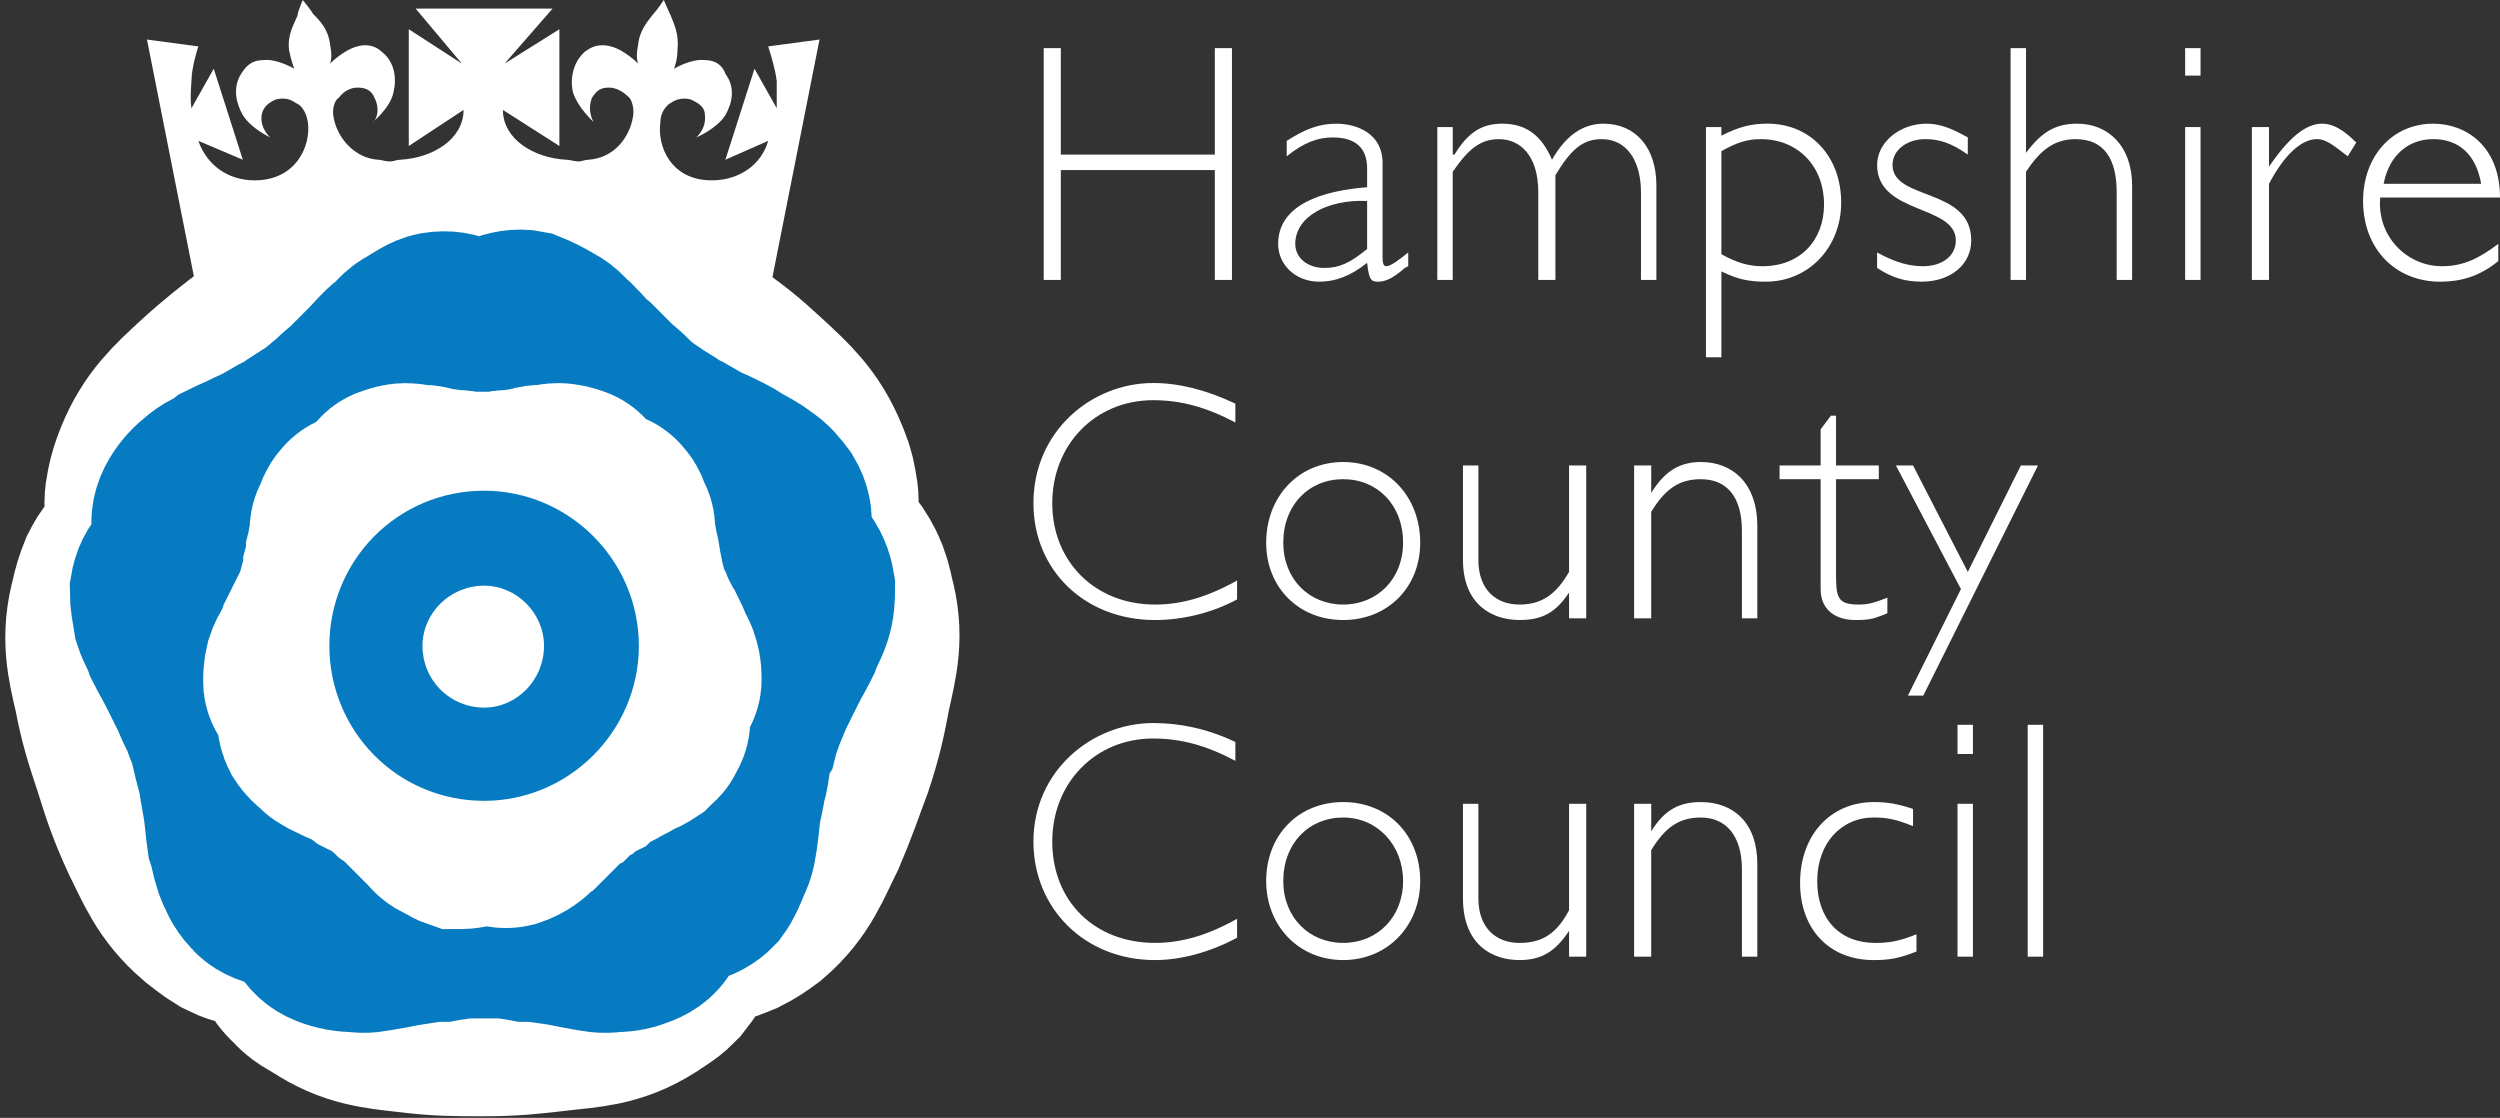 <svg width="123" height="55" viewBox="0 0 123 55" fill="none" xmlns="http://www.w3.org/2000/svg">
<rect x="0" y="0" width="123" height="55" fill="#333333" stroke="none"/>
<path fill-rule="evenodd" clip-rule="evenodd" d="M60.78 36.504C59.349 35.828 58.002 35.574 56.739 35.574C53.708 35.574 50.845 37.94 50.845 41.405C50.845 44.699 53.371 47.235 56.823 47.235C58.17 47.235 59.602 46.813 60.864 46.137V45.206C59.349 46.052 58.086 46.39 56.823 46.39C53.876 46.39 51.771 44.362 51.771 41.404C51.771 38.531 53.876 36.334 56.739 36.334C58.086 36.334 59.349 36.672 60.78 37.433V36.504ZM69.874 43.349C69.874 41.067 68.273 39.461 66.085 39.461C63.896 39.461 62.296 41.067 62.296 43.349C62.296 45.546 63.895 47.235 66.085 47.235C68.273 47.235 69.874 45.546 69.874 43.349ZM69.031 43.349C69.031 45.123 67.769 46.391 66.084 46.391C64.4 46.391 63.137 45.123 63.137 43.349C63.137 41.489 64.4 40.222 66.084 40.222C67.769 40.222 69.031 41.574 69.031 43.349ZM77.198 47.067H78.041V39.546H77.198V44.785C76.609 45.884 75.936 46.391 74.757 46.391C73.662 46.391 72.736 45.714 72.736 44.193V39.546H71.978V44.193C71.978 46.474 73.41 47.235 74.757 47.235C75.85 47.235 76.525 46.813 77.198 45.798V47.067H77.198ZM81.239 39.547H80.398V47.068H81.239V41.828C81.914 40.729 82.586 40.222 83.681 40.222C84.945 40.222 85.702 41.153 85.702 42.758V47.068H86.46V42.504C86.46 40.476 85.281 39.462 83.682 39.462C82.672 39.462 81.914 39.801 81.24 40.9V39.547H81.239ZM94.122 39.8C93.364 39.547 92.858 39.462 92.185 39.462C90.08 39.462 88.564 41.068 88.564 43.433C88.564 45.715 89.996 47.236 92.185 47.236C92.943 47.236 93.447 47.152 94.29 46.814V45.968C93.447 46.307 92.943 46.392 92.268 46.392C90.5 46.392 89.407 45.207 89.407 43.349C89.407 41.49 90.585 40.222 92.184 40.222C92.857 40.222 93.278 40.307 94.121 40.646V39.8H94.122ZM96.31 47.067H97.068V39.546H96.31V47.067ZM96.31 37.096H97.068V35.66H96.31V37.096ZM99.763 47.067H100.521V35.66H99.763V47.067ZM60.78 19.858C59.349 19.183 58.002 18.844 56.739 18.844C53.708 18.844 50.845 21.21 50.845 24.759C50.845 28.054 53.371 30.505 56.823 30.505C58.17 30.505 59.602 30.168 60.864 29.492V28.561C59.349 29.407 58.086 29.744 56.823 29.744C53.876 29.744 51.771 27.631 51.771 24.759C51.771 21.886 53.876 19.689 56.739 19.689C58.086 19.689 59.349 20.027 60.78 20.787V19.858ZM69.874 26.703C69.874 24.421 68.273 22.731 66.085 22.731C63.896 22.731 62.296 24.421 62.296 26.703C62.296 28.9 63.895 30.505 66.085 30.505C68.273 30.505 69.874 28.9 69.874 26.703ZM69.031 26.703C69.031 28.477 67.769 29.744 66.084 29.744C64.4 29.744 63.137 28.477 63.137 26.703C63.137 24.843 64.4 23.576 66.084 23.576C67.769 23.576 69.031 24.843 69.031 26.703ZM77.198 30.421H78.041V22.901H77.198V28.139C76.609 29.153 75.936 29.744 74.757 29.744C73.662 29.744 72.736 29.068 72.736 27.547V22.9H71.978V27.547C71.978 29.744 73.41 30.504 74.757 30.504C75.85 30.504 76.525 30.167 77.198 29.153V30.421H77.198ZM81.239 22.901H80.398V30.421H81.239V25.182C81.914 24.083 82.586 23.577 83.681 23.577C84.945 23.577 85.702 24.422 85.702 26.111V30.421H86.46V25.858C86.46 23.829 85.281 22.731 83.682 22.731C82.672 22.731 81.914 23.153 81.24 24.252V22.901H81.239ZM90.332 20.45H90.08L89.575 21.125V22.901H87.555V23.577H89.575V28.984C89.575 30.083 90.418 30.505 91.259 30.505C91.511 30.505 91.849 30.505 92.186 30.422C92.438 30.337 92.691 30.253 92.859 30.168V29.407C92.186 29.661 91.934 29.744 91.428 29.744C90.333 29.744 90.333 29.322 90.333 28.055V23.577H92.438V22.901H90.333V20.45H90.332ZM100.269 22.901H99.426L96.816 28.139L94.122 22.901H93.279L96.479 28.983L93.87 34.222H94.626L100.269 22.901ZM60.612 2.367H59.77V7.606H52.192V2.367H51.351V13.774H52.192V8.366H59.77V13.774H60.612V2.367ZM69.285 12.422C68.863 12.76 68.442 13.098 68.19 13.098C68.105 13.098 68.022 13.014 68.022 12.676V8.028C68.022 6.507 66.674 6.086 65.748 6.086C64.906 6.086 64.232 6.339 63.306 6.931V7.691C64.148 7.015 64.822 6.762 65.579 6.762C66.674 6.762 67.263 7.268 67.263 8.283V9.212C65.075 9.381 62.885 10.057 62.885 12.001C62.885 13.015 63.727 13.859 64.906 13.859C65.664 13.859 66.422 13.606 67.263 12.93C67.347 13.691 67.432 13.859 67.769 13.859C68.104 13.859 68.442 13.775 69.116 13.183L69.285 13.098V12.422ZM67.263 12.253C66.422 12.929 65.916 13.183 65.158 13.183C64.317 13.183 63.727 12.676 63.727 12C63.727 10.648 65.327 9.803 67.263 9.887V12.253ZM71.474 6.253H70.716V13.774H71.474V8.451C72.232 7.353 72.821 6.846 73.747 6.846C74.757 6.846 75.684 7.606 75.684 9.465V13.774H76.526V8.62C77.284 7.353 77.873 6.846 78.799 6.846C80.061 6.846 80.736 7.944 80.736 9.465V13.774H81.494V9.127C81.494 7.268 80.483 6.085 78.883 6.085C77.873 6.085 77.032 6.676 76.358 7.859C75.853 6.677 75.096 6.085 73.916 6.085C72.906 6.085 72.233 6.507 71.559 7.606H71.475V6.253H71.474ZM84.692 6.253H83.933V17.577H84.692V13.351C85.535 13.774 86.124 13.858 86.88 13.858C88.985 13.858 90.586 12.168 90.586 9.971C90.586 7.689 89.07 6.084 86.965 6.084C86.124 6.084 85.535 6.253 84.692 6.675V6.253ZM84.692 7.437C85.45 7.014 85.955 6.846 86.628 6.846C88.481 6.846 89.743 8.198 89.743 10.056C89.743 11.831 88.565 13.098 86.713 13.098C86.039 13.098 85.45 12.929 84.692 12.507V7.437ZM96.816 6.761C96.058 6.338 95.469 6.085 94.795 6.085C93.448 6.085 92.354 7.014 92.354 8.113C92.354 10.564 96.227 10.056 96.227 11.831C96.227 12.592 95.552 13.098 94.626 13.098C93.953 13.098 93.279 12.929 92.354 12.422V13.182C93.112 13.689 93.785 13.858 94.543 13.858C95.975 13.858 96.985 13.013 96.985 11.83C96.985 9.211 93.112 9.886 93.112 8.112C93.112 7.351 93.87 6.845 94.711 6.845C95.386 6.845 95.975 7.014 96.816 7.605V6.761ZM99.679 2.367H98.921V13.774H99.679V8.451C100.352 7.437 101.026 6.846 102.12 6.846C103.552 6.846 104.141 7.859 104.141 9.465V13.774H104.899V9.127C104.899 7.183 103.721 6.085 102.205 6.085C101.11 6.085 100.437 6.507 99.68 7.522V2.367H99.679ZM107.509 13.774H108.267V6.253H107.509V13.774ZM107.509 3.719H108.267V2.367H107.509V3.719ZM115.929 7.014C115.254 6.338 114.75 6.085 114.245 6.085C113.403 6.085 112.561 6.846 111.635 8.197V6.253H110.792V13.774H111.635V9.042C112.393 7.605 113.234 6.845 113.993 6.845C114.413 6.845 114.751 7.098 115.508 7.689L115.929 7.014ZM123 9.718C123 7.183 121.317 6.085 119.716 6.085C117.696 6.085 116.264 7.69 116.264 9.887C116.264 12.253 117.865 13.859 120.053 13.859C121.063 13.859 121.99 13.605 122.916 12.845V12C121.906 12.76 121.148 13.098 120.137 13.098C118.453 13.098 116.938 11.662 117.106 9.719H123V9.718ZM117.276 9.042C117.528 7.69 118.454 6.845 119.716 6.845C120.98 6.845 121.821 7.605 122.073 9.042H117.276Z" fill="white"/>
<path fill-rule="evenodd" clip-rule="evenodd" d="M9.674 27.294C9.252 27.21 9.169 27.041 8.831 26.787C8.579 26.534 8.411 26.45 8.242 26.111C8.073 25.858 8.073 25.604 7.99 25.266C7.905 24.843 7.905 24.674 7.99 24.252C8.074 23.829 8.158 23.576 8.326 23.153C8.915 21.716 9.673 21.041 10.767 20.027C11.778 19.098 12.45 18.59 13.546 17.746C14.64 16.985 15.314 16.563 16.492 15.887C17.756 15.126 18.598 14.535 20.197 14.45C20.618 14.45 20.871 14.365 21.292 14.45C21.713 14.535 21.965 14.619 22.302 14.789C22.639 14.958 22.807 15.042 22.976 15.295C23.228 15.549 23.312 15.718 23.397 16.056C23.565 16.395 23.649 16.648 23.649 17.07C23.649 16.648 23.734 16.395 23.902 15.972C24.071 15.719 24.071 15.55 24.323 15.296C24.576 15.043 24.744 14.873 25.081 14.789C25.375 14.64 25.686 14.526 26.007 14.451C26.396 14.366 26.798 14.366 27.186 14.451C28.701 14.536 29.543 15.127 30.891 15.803C32.069 16.479 32.743 16.901 33.838 17.747C35.016 18.507 35.606 19.013 36.616 19.943C37.71 20.958 38.468 21.634 39.058 23.07C39.227 23.492 39.31 23.661 39.394 24.168C39.478 24.591 39.478 24.76 39.394 25.183C39.31 25.521 39.31 25.689 39.142 26.028C38.99 26.265 38.789 26.467 38.552 26.619C38.215 26.958 38.047 27.041 37.626 27.211C38.047 27.041 38.3 27.041 38.72 27.126C39.057 27.126 39.31 27.126 39.563 27.295C39.9 27.38 40.068 27.548 40.321 27.801C40.574 28.055 40.741 28.308 40.91 28.647C41.079 28.984 41.163 29.323 41.248 29.745C41.669 31.266 41.416 32.197 41.079 33.718C40.826 35.069 40.658 35.83 40.237 37.097C39.732 38.45 39.479 39.211 38.974 40.393C38.3 41.744 37.964 42.758 36.785 43.773C36.448 44.026 36.196 44.194 35.859 44.364C35.438 44.533 35.269 44.618 34.848 44.701C34.512 44.786 34.344 44.786 34.007 44.701C33.67 44.701 33.501 44.533 33.164 44.364C32.828 44.194 32.66 44.026 32.407 43.688C32.66 44.025 32.743 44.279 32.828 44.701C32.912 45.04 32.996 45.208 32.912 45.547C32.912 45.885 32.828 46.054 32.659 46.393C32.491 46.73 32.322 46.9 32.069 47.237C31.733 47.576 31.48 47.659 31.143 47.913C29.797 48.759 28.786 48.759 27.355 48.928C25.924 49.097 25.166 49.181 23.734 49.181C22.387 49.181 21.629 49.181 20.282 49.013C18.767 48.844 17.756 48.759 16.493 47.913C16.073 47.66 15.82 47.576 15.567 47.237C15.23 46.984 15.146 46.73 14.977 46.393C14.809 46.055 14.641 45.886 14.641 45.547C14.641 45.208 14.641 45.04 14.725 44.701C14.809 44.364 14.809 44.111 15.146 43.772C14.893 44.194 14.641 44.279 14.304 44.449C14.052 44.617 13.883 44.786 13.546 44.87C13.209 44.87 13.041 44.87 12.704 44.786C12.283 44.786 12.031 44.701 11.694 44.532C11.273 44.279 11.104 44.11 10.767 43.856C9.589 42.842 9.252 41.913 8.578 40.561C7.989 39.293 7.736 38.532 7.315 37.181C6.894 35.913 6.642 35.153 6.389 33.801C6.052 32.364 5.799 31.35 6.221 29.829C6.305 29.407 6.389 29.153 6.558 28.731C6.726 28.393 6.894 28.225 7.147 27.886C7.4 27.717 7.568 27.547 7.905 27.379C8.157 27.21 8.41 27.21 8.747 27.21C9.084 27.21 9.337 27.125 9.674 27.294Z" fill="white" stroke="white" stroke-width="11.478" stroke-miterlimit="2.613"/>
<path fill-rule="evenodd" clip-rule="evenodd" d="M23.819 10.901C28.87 10.901 33.585 12.592 37.542 15.971L40.32 1.945L37.795 2.283C37.795 2.283 38.131 3.297 38.215 3.973V5.325L37.121 3.381L35.689 7.859L37.795 6.93C37.458 8.113 36.363 8.873 35.016 8.873C32.995 8.873 32.322 7.183 32.491 6C32.491 5.492 32.827 5.155 32.995 5.07C33.139 4.965 33.305 4.895 33.481 4.866C33.656 4.837 33.836 4.849 34.006 4.901C34.342 5.07 34.68 5.239 34.68 5.662C34.764 6.338 34.259 6.76 34.259 6.76C34.259 6.76 35.269 6.338 35.69 5.662C36.027 5.07 36.195 4.31 35.69 3.634C35.606 3.38 35.353 2.958 34.68 2.958C34.006 2.874 33.164 3.38 33.164 3.38C33.248 3.127 33.332 2.874 33.332 2.451C33.417 1.69 33.164 1.183 32.996 0.761C32.912 0.592 32.659 0 32.659 0C32.659 0 32.322 0.507 32.154 0.676C31.902 1.014 31.48 1.437 31.396 2.197C31.312 2.62 31.312 2.873 31.396 3.126C31.396 3.126 30.722 2.45 30.049 2.281C29.375 2.112 29.038 2.366 28.786 2.535C28.196 3.041 28.028 3.886 28.196 4.563C28.449 5.324 29.206 6 29.206 6C29.206 6 28.869 5.492 29.122 4.817C29.375 4.395 29.627 4.31 29.964 4.31C30.3 4.31 30.637 4.48 30.974 4.817C31.059 4.901 31.227 5.324 31.143 5.747C30.974 6.761 30.217 7.774 28.953 7.859C28.785 7.859 28.617 7.944 28.449 7.944C28.28 7.944 28.028 7.859 27.859 7.859C26.259 7.774 24.744 6.846 24.744 5.409L27.522 7.183V1.438L24.828 3.128L27.185 0.423H20.45L22.723 3.128L20.112 1.438V7.183L22.807 5.409C22.807 6.846 21.292 7.775 19.692 7.859C19.523 7.859 19.355 7.944 19.186 7.944C18.934 7.944 18.765 7.859 18.597 7.859C17.418 7.774 16.576 6.761 16.408 5.747C16.324 5.324 16.492 4.901 16.661 4.817C16.913 4.48 17.25 4.31 17.587 4.31C17.924 4.31 18.261 4.395 18.429 4.817C18.766 5.493 18.429 6 18.345 6C18.345 6 19.187 5.324 19.355 4.563C19.523 3.887 19.439 3.042 18.765 2.535C18.597 2.365 18.176 2.112 17.587 2.281C16.913 2.45 16.24 3.126 16.24 3.126C16.324 2.873 16.324 2.62 16.24 2.197C16.155 1.436 15.734 1.014 15.397 0.676C15.313 0.507 14.893 0 14.893 0C14.893 0 14.64 0.592 14.64 0.761C14.471 1.183 14.135 1.69 14.219 2.451C14.303 2.874 14.387 3.127 14.471 3.38C14.471 3.38 13.63 2.874 12.956 2.958C12.282 2.958 12.03 3.38 11.862 3.634C11.44 4.31 11.609 5.07 11.946 5.662C12.367 6.338 13.293 6.76 13.293 6.76C13.293 6.76 12.788 6.338 12.872 5.662C12.957 5.239 13.209 5.07 13.546 4.901C13.883 4.817 14.22 4.817 14.556 5.07C14.809 5.155 15.062 5.492 15.146 6C15.315 7.183 14.556 8.873 12.536 8.873C11.189 8.873 10.178 8.112 9.758 6.93L11.947 7.859L10.516 3.381L9.421 5.325C9.421 5.325 9.337 4.986 9.421 3.973C9.421 3.297 9.758 2.283 9.758 2.283L7.231 1.945L10.01 15.971C14.052 12.592 18.767 10.901 23.819 10.901Z" fill="white"/>
<path fill-rule="evenodd" clip-rule="evenodd" d="M32.49 43.856C32.659 44.193 32.575 45.124 32.406 45.377C32.238 45.799 31.902 46.053 31.48 46.222C31.059 46.392 30.722 46.475 30.218 46.475C29.628 46.56 29.375 46.475 28.871 46.392C28.365 46.307 28.029 46.222 27.523 46.138C26.85 46.053 26.513 45.968 25.924 45.968C25.503 45.885 25.334 45.885 24.914 45.8H22.725C22.388 45.885 22.135 45.885 21.715 45.968C21.125 45.968 20.789 46.053 20.199 46.138C19.61 46.222 19.357 46.307 18.768 46.392C18.263 46.475 18.01 46.56 17.505 46.475C17.044 46.481 16.586 46.395 16.158 46.222C15.737 46.053 15.484 45.8 15.232 45.377C15.064 45.124 14.979 44.193 15.232 43.856H15.064C14.811 44.193 13.969 44.363 13.633 44.278C13.211 44.193 12.79 44.025 12.538 43.688C12.201 43.349 12.033 42.927 11.864 42.504C11.696 41.997 11.696 41.743 11.527 41.236C11.443 40.646 11.443 40.392 11.359 39.8C11.275 39.209 11.19 38.87 11.106 38.279C11.022 37.857 10.938 37.603 10.854 37.265C10.769 36.928 10.685 36.504 10.601 36.167C10.432 35.913 10.348 35.49 10.18 35.153C10.011 34.814 9.927 34.646 9.759 34.222L9.085 32.871C8.833 32.364 8.664 32.11 8.411 31.603C8.243 31.096 8.074 30.927 7.906 30.42C7.822 29.913 7.737 29.491 7.737 29.068C7.822 28.561 7.99 28.223 8.327 27.885C8.496 27.631 9.421 27.293 9.758 27.378C9.421 27.21 8.832 26.364 8.832 26.026C8.748 25.604 8.832 25.181 9.085 24.759C9.337 24.337 9.589 24.083 10.01 23.745C10.431 23.407 10.684 23.407 11.105 23.069C11.61 22.816 11.862 22.731 12.368 22.478C12.957 22.225 13.209 22.055 13.799 21.717C14.136 21.548 14.304 21.464 14.641 21.21C14.894 21.041 15.314 20.788 15.567 20.619C15.82 20.45 16.157 20.113 16.409 19.943C16.662 19.69 16.83 19.522 17.167 19.267L18.261 18.169C18.682 17.746 18.851 17.493 19.271 17.155C19.692 16.817 19.777 16.564 20.281 16.31C20.703 16.057 21.04 15.803 21.461 15.719C21.965 15.634 22.387 15.719 22.724 15.888C23.06 15.972 23.649 16.733 23.649 17.155C23.734 16.733 24.323 15.972 24.66 15.803C25.08 15.634 25.501 15.55 25.922 15.634C26.343 15.803 26.68 15.972 27.101 16.225C27.606 16.479 27.691 16.732 28.111 17.07C28.532 17.493 28.701 17.746 29.121 18.084L30.215 19.183C30.552 19.436 30.72 19.605 30.974 19.858C31.226 20.112 31.563 20.365 31.815 20.535C32.068 20.787 32.489 20.956 32.741 21.125C33.078 21.38 33.247 21.464 33.584 21.632C34.173 21.971 34.426 22.14 35.015 22.393C35.52 22.646 35.773 22.731 36.278 23.069C36.699 23.323 36.952 23.407 37.372 23.745C37.793 23.999 38.046 24.337 38.298 24.674C38.551 25.097 38.636 25.519 38.551 25.942C38.551 26.28 38.13 27.04 37.71 27.21C38.13 27.125 38.972 27.463 39.225 27.716C39.478 28.053 39.646 28.392 39.73 28.899C39.73 29.321 39.73 29.744 39.561 30.252C39.393 30.757 39.224 30.928 39.057 31.434C38.804 31.941 38.636 32.195 38.383 32.702L37.71 34.053C37.541 34.475 37.457 34.645 37.288 35.068C37.204 35.321 37.036 35.743 36.952 36.082C36.783 36.335 36.699 36.758 36.615 37.096C36.53 37.518 36.53 37.688 36.446 38.11C36.278 38.702 36.278 39.04 36.109 39.631C36.025 40.222 36.025 40.476 35.941 41.068C35.856 41.574 35.856 41.828 35.604 42.335C35.435 42.757 35.267 43.18 35.014 43.518C34.721 43.826 34.338 44.033 33.92 44.11C33.585 44.193 32.49 43.856 32.49 43.856ZM23.482 21.801V18.76C23.397 17.915 23.229 17.492 22.724 16.986C22.303 16.648 21.966 16.479 21.209 16.648C20.283 16.901 18.599 18.507 18.346 18.761C17.497 19.49 16.627 20.195 15.736 20.873C14.642 21.719 14.137 21.972 12.958 22.648C12.621 22.902 10.6 23.915 10.095 24.761C9.675 25.437 9.675 25.859 9.927 26.366C10.18 26.958 10.601 27.295 11.359 27.634C12.2 27.887 13.379 28.225 14.306 28.563L14.137 28.985C13.126 28.733 12.116 28.309 11.275 28.055C10.432 27.887 10.012 27.887 9.422 28.225C8.833 28.562 8.665 28.816 8.581 29.661C8.496 30.591 9.591 32.619 9.675 33.041C10.18 34.309 10.432 34.816 10.854 36.083C11.275 37.436 11.443 37.941 11.78 39.294C11.864 39.716 12.2 41.998 12.79 42.758C13.295 43.35 13.716 43.434 14.306 43.35C14.979 43.265 15.316 43.012 15.905 42.336C16.494 41.66 16.999 40.73 17.674 39.969L18.094 40.222C17.505 41.068 16.831 41.828 16.326 42.589C15.99 43.35 15.821 43.772 15.905 44.449C15.99 45.039 16.242 45.378 16.999 45.631C17.841 46.053 20.114 45.631 20.535 45.631C21.967 45.546 22.472 45.462 23.819 45.462C25.251 45.462 25.755 45.546 27.187 45.631C27.523 45.631 29.796 46.053 30.723 45.631C31.397 45.378 31.65 45.04 31.733 44.449C31.902 43.772 31.733 43.349 31.313 42.589C30.807 41.828 30.133 41.068 29.544 40.139L29.881 39.886C30.555 40.646 31.059 41.49 31.564 42.251C32.154 42.843 32.574 43.097 33.248 43.18C33.838 43.265 34.174 43.18 34.68 42.59C35.353 41.829 35.69 39.548 35.774 39.125C36.111 37.773 36.195 37.266 36.616 35.998C37.037 34.647 37.29 34.14 37.795 32.873C37.964 32.451 39.058 30.422 38.89 29.493C38.89 28.647 38.637 28.394 38.132 28.055C37.542 27.718 37.037 27.718 36.195 27.887C35.352 28.14 34.342 28.563 33.416 28.816L33.164 28.479C34.174 28.141 35.185 27.888 36.026 27.549C36.784 27.212 37.206 26.958 37.458 26.281C37.71 25.775 37.71 25.352 37.289 24.676C36.868 23.915 34.764 22.817 34.426 22.648C33.247 21.887 32.743 21.634 31.648 20.788C30.554 20.028 30.132 19.606 29.038 18.761C28.785 18.507 27.185 16.817 26.175 16.564C25.418 16.395 25.081 16.564 24.66 16.986C24.155 17.409 23.986 17.916 23.902 18.677C23.902 19.606 23.986 20.704 23.902 21.803H23.482V21.801Z" fill="#397BC8"/>
<path d="M32.49 43.856C32.659 44.193 32.575 45.124 32.406 45.377C32.238 45.799 31.902 46.053 31.48 46.222C31.059 46.392 30.722 46.475 30.218 46.475C29.628 46.56 29.375 46.475 28.871 46.392C28.365 46.307 28.029 46.222 27.523 46.138C26.85 46.053 26.513 45.968 25.924 45.968C25.503 45.885 25.334 45.885 24.914 45.8H22.725C22.388 45.885 22.135 45.885 21.715 45.968C21.125 45.968 20.789 46.053 20.199 46.138C19.61 46.222 19.357 46.307 18.768 46.392C18.263 46.475 18.01 46.56 17.505 46.475C17.044 46.481 16.586 46.395 16.158 46.222C15.737 46.053 15.484 45.8 15.232 45.377C15.064 45.124 14.979 44.193 15.232 43.856H15.064C14.811 44.193 13.969 44.363 13.633 44.278C13.211 44.193 12.79 44.025 12.538 43.688C12.201 43.349 12.033 42.927 11.864 42.504C11.696 41.997 11.696 41.743 11.527 41.236C11.443 40.646 11.443 40.392 11.359 39.8C11.275 39.209 11.19 38.87 11.106 38.279C11.022 37.857 10.938 37.603 10.854 37.265C10.769 36.928 10.685 36.504 10.601 36.167C10.432 35.913 10.348 35.49 10.18 35.153C10.011 34.814 9.927 34.646 9.758 34.222C9.506 33.716 9.337 33.377 9.085 32.871C8.833 32.364 8.664 32.11 8.411 31.603C8.243 31.096 8.074 30.927 7.906 30.42C7.822 29.913 7.737 29.491 7.737 29.068C7.822 28.561 7.99 28.223 8.327 27.885C8.496 27.631 9.421 27.293 9.758 27.378C9.421 27.21 8.833 26.364 8.833 26.026C8.748 25.604 8.833 25.181 9.085 24.759C9.337 24.337 9.59 24.083 10.011 23.745C10.432 23.407 10.685 23.407 11.105 23.069C11.61 22.816 11.863 22.731 12.368 22.478C12.958 22.225 13.21 22.055 13.8 21.717C14.136 21.548 14.305 21.464 14.642 21.21C14.895 21.041 15.315 20.788 15.568 20.619C15.82 20.45 16.157 20.113 16.409 19.943C16.662 19.69 16.831 19.522 17.168 19.267L18.262 18.169C18.682 17.746 18.852 17.493 19.272 17.155C19.693 16.817 19.777 16.564 20.282 16.31C20.703 16.057 21.04 15.803 21.461 15.719C21.966 15.634 22.387 15.719 22.724 15.888C23.061 15.972 23.65 16.733 23.65 17.155C23.65 16.733 24.324 15.972 24.66 15.803C25.081 15.634 25.502 15.55 25.923 15.634C26.343 15.803 26.68 15.972 27.102 16.225C27.607 16.479 27.691 16.732 28.112 17.07C28.533 17.493 28.701 17.746 29.122 18.084L30.216 19.183C30.553 19.436 30.721 19.605 30.974 19.858C31.227 20.112 31.563 20.365 31.816 20.535C32.069 20.787 32.49 20.956 32.742 21.125C33.079 21.38 33.247 21.464 33.584 21.633C34.174 21.971 34.426 22.14 35.016 22.393C35.52 22.646 35.774 22.731 36.278 23.069C36.7 23.323 36.952 23.407 37.373 23.745C37.794 23.999 38.047 24.337 38.299 24.674C38.552 25.097 38.636 25.519 38.552 25.942C38.552 26.28 38.131 27.04 37.71 27.21C38.131 27.125 38.973 27.463 39.226 27.716C39.478 28.053 39.647 28.392 39.73 28.899C39.73 29.321 39.73 29.744 39.562 30.252C39.394 30.757 39.225 30.928 39.057 31.434C38.805 31.941 38.636 32.195 38.383 32.702L37.71 34.053C37.541 34.475 37.457 34.645 37.288 35.068C37.204 35.321 37.036 35.743 36.952 36.082C36.783 36.335 36.699 36.758 36.615 37.096C36.53 37.518 36.53 37.688 36.446 38.11C36.278 38.702 36.278 39.04 36.109 39.631C36.025 40.222 36.025 40.476 35.941 41.068C35.856 41.574 35.856 41.828 35.604 42.335C35.435 42.757 35.267 43.18 35.014 43.518C34.721 43.826 34.338 44.033 33.92 44.11C33.585 44.193 32.49 43.856 32.49 43.856V43.856ZM23.482 21.801V18.76C23.397 17.915 23.229 17.492 22.724 16.986C22.303 16.648 21.966 16.479 21.209 16.648C20.283 16.901 18.599 18.507 18.346 18.761C17.497 19.49 16.627 20.195 15.736 20.873C14.642 21.719 14.137 21.972 12.958 22.648C12.621 22.902 10.6 23.916 10.095 24.761C9.675 25.437 9.675 25.859 9.927 26.366C10.18 26.958 10.601 27.295 11.359 27.634C12.2 27.887 13.379 28.225 14.306 28.563L14.137 28.985C13.126 28.733 12.116 28.309 11.275 28.055C10.432 27.887 10.012 27.887 9.422 28.225C8.833 28.562 8.665 28.816 8.581 29.661C8.496 30.591 9.591 32.619 9.675 33.041C10.18 34.309 10.432 34.816 10.854 36.083C11.275 37.436 11.443 37.941 11.78 39.294C11.864 39.716 12.2 41.998 12.79 42.758C13.295 43.35 13.716 43.434 14.306 43.35C14.979 43.265 15.316 43.012 15.905 42.336C16.494 41.66 16.999 40.73 17.674 39.969L18.094 40.222C17.505 41.068 16.831 41.828 16.326 42.589C15.99 43.35 15.821 43.772 15.905 44.449C15.99 45.039 16.242 45.378 16.999 45.631C17.841 46.053 20.114 45.631 20.535 45.631C21.967 45.546 22.472 45.462 23.819 45.462C25.251 45.462 25.755 45.546 27.187 45.631C27.523 45.631 29.796 46.053 30.723 45.631C31.397 45.378 31.65 45.04 31.733 44.449C31.902 43.772 31.733 43.349 31.313 42.589C30.807 41.828 30.133 41.068 29.544 40.139L29.881 39.886C30.555 40.646 31.059 41.49 31.564 42.251C32.154 42.843 32.574 43.097 33.248 43.18C33.838 43.265 34.174 43.18 34.68 42.59C35.353 41.829 35.69 39.548 35.774 39.125C36.111 37.773 36.195 37.266 36.616 35.998C37.037 34.647 37.29 34.14 37.795 32.873C37.964 32.451 39.058 30.422 38.89 29.493C38.89 28.647 38.637 28.394 38.132 28.055C37.542 27.718 37.037 27.718 36.195 27.887C35.352 28.14 34.342 28.563 33.416 28.816L33.164 28.479C34.174 28.141 35.185 27.888 36.026 27.549C36.784 27.212 37.206 26.958 37.458 26.281C37.71 25.775 37.71 25.352 37.289 24.676C36.868 23.916 34.764 22.817 34.426 22.648C33.247 21.887 32.743 21.634 31.648 20.788C30.554 20.028 30.132 19.606 29.038 18.761C28.785 18.507 27.185 16.817 26.175 16.564C25.418 16.395 25.081 16.564 24.66 16.986C24.155 17.409 23.986 17.916 23.902 18.677C23.902 19.606 23.986 20.704 23.902 21.803H23.482V21.801V21.801Z" stroke="#067BC2" stroke-width="8.612" stroke-miterlimit="2.613"/>
<path fill-rule="evenodd" clip-rule="evenodd" d="M15.483 34.476C15.23 34.646 15.146 34.561 14.893 34.561C14.641 34.561 14.556 34.561 14.389 34.476C14.22 34.392 14.136 34.307 13.967 34.139C13.799 33.969 13.715 33.886 13.63 33.632C13.462 33.464 13.462 33.294 13.378 33.04C13.125 32.111 13.293 31.519 13.462 30.675C13.63 29.914 13.799 29.407 14.052 28.646C14.304 27.886 14.389 27.464 14.725 26.703C15.146 25.858 15.315 25.351 16.072 24.76C16.24 24.591 16.325 24.506 16.577 24.337C16.829 24.252 16.913 24.168 17.166 24.168C17.335 24.168 17.503 24.084 17.672 24.168C17.924 24.168 18.008 24.253 18.176 24.337C18.345 24.506 18.513 24.591 18.597 24.76C18.428 24.591 18.428 24.422 18.344 24.168C18.344 24 18.26 23.915 18.344 23.661C18.344 23.492 18.344 23.408 18.513 23.155C18.597 22.985 18.681 22.901 18.849 22.732C19.018 22.479 19.186 22.395 19.354 22.309C20.112 21.803 20.701 21.803 21.627 21.634C22.385 21.549 22.89 21.549 23.732 21.549C24.49 21.549 24.995 21.549 25.753 21.634C26.678 21.718 27.268 21.803 28.026 22.225C28.279 22.395 28.362 22.479 28.616 22.648C28.784 22.817 28.784 22.986 28.952 23.155C29.036 23.324 29.12 23.492 29.12 23.661C29.12 23.831 29.12 24 29.036 24.168C28.952 24.422 28.952 24.506 28.784 24.76C28.952 24.506 29.036 24.422 29.289 24.337C29.457 24.168 29.541 24.168 29.709 24.084H30.299C30.468 24.168 30.636 24.168 30.804 24.337C31.056 24.422 31.225 24.506 31.393 24.675C32.067 25.267 32.319 25.858 32.656 26.619C32.945 27.252 33.198 27.9 33.414 28.561C33.667 29.407 33.836 29.829 34.004 30.59C34.172 31.519 34.34 32.026 34.088 32.957C34.004 33.21 34.004 33.379 33.836 33.633C33.751 33.801 33.667 33.886 33.499 34.055C33.33 34.223 33.246 34.308 33.078 34.393C32.909 34.477 32.825 34.477 32.572 34.477C32.404 34.477 32.235 34.561 31.983 34.477C32.235 34.477 32.319 34.646 32.572 34.815C32.656 34.9 32.825 34.983 32.909 35.153C32.993 35.322 32.993 35.407 33.078 35.66V36.25C32.993 36.504 32.909 36.673 32.825 36.927C32.489 37.771 32.067 38.11 31.394 38.701C30.904 39.2 30.368 39.652 29.794 40.053C29.12 40.559 28.7 40.813 28.026 41.235C27.268 41.658 26.763 41.996 25.837 41.996C25.584 42.081 25.416 42.081 25.163 41.996C24.91 41.996 24.827 41.913 24.573 41.828C24.405 41.743 24.321 41.659 24.152 41.489C24.068 41.406 23.984 41.236 23.899 41.068C23.815 40.899 23.731 40.814 23.731 40.476C23.815 40.814 23.731 40.899 23.647 41.152C23.562 41.321 23.478 41.406 23.394 41.574C23.226 41.743 23.141 41.743 22.973 41.828C22.72 41.996 22.636 41.996 22.383 42.081H21.71C20.784 41.996 20.279 41.659 19.521 41.235C18.848 40.813 18.426 40.559 17.752 40.138C17.078 39.631 16.742 39.377 16.153 38.785C15.479 38.195 15.058 37.771 14.721 36.927C14.553 36.757 14.553 36.589 14.469 36.335V35.743C14.553 35.49 14.553 35.407 14.637 35.237C14.721 35.068 14.806 34.983 14.974 34.815C15.147 34.646 15.231 34.561 15.483 34.476Z" fill="#397BC8"/>
<path d="M15.483 34.476C15.23 34.646 15.146 34.561 14.893 34.561C14.641 34.561 14.556 34.561 14.389 34.476C14.22 34.392 14.136 34.307 13.967 34.139C13.799 33.97 13.715 33.886 13.63 33.632C13.462 33.464 13.462 33.294 13.378 33.04C13.125 32.111 13.293 31.519 13.462 30.675C13.63 29.914 13.799 29.407 14.052 28.646C14.304 27.886 14.389 27.464 14.725 26.703C15.146 25.858 15.315 25.351 16.072 24.76C16.24 24.591 16.325 24.506 16.577 24.337C16.829 24.252 16.913 24.168 17.166 24.168C17.335 24.168 17.503 24.084 17.672 24.168C17.924 24.168 18.008 24.253 18.176 24.337C18.345 24.506 18.513 24.591 18.597 24.76C18.428 24.591 18.428 24.422 18.344 24.168V23.661C18.344 23.492 18.344 23.408 18.513 23.155C18.597 22.985 18.681 22.901 18.849 22.732C19.018 22.479 19.186 22.395 19.354 22.309C20.112 21.803 20.701 21.803 21.627 21.634C22.385 21.549 22.89 21.549 23.732 21.549C24.49 21.549 24.995 21.549 25.753 21.634C26.678 21.718 27.268 21.802 28.026 22.225C28.279 22.394 28.362 22.478 28.616 22.647C28.784 22.816 28.784 22.985 28.952 23.154C29.036 23.323 29.12 23.492 29.12 23.661C29.12 23.83 29.12 23.999 29.036 24.168C28.952 24.421 28.952 24.506 28.784 24.759C28.952 24.505 29.036 24.421 29.289 24.337C29.457 24.168 29.541 24.168 29.709 24.083H30.299C30.468 24.168 30.636 24.168 30.805 24.337C31.056 24.421 31.225 24.506 31.394 24.674C32.067 25.266 32.32 25.858 32.657 26.618C32.946 27.251 33.199 27.9 33.415 28.561C33.668 29.407 33.836 29.828 34.005 30.589C34.172 31.519 34.341 32.026 34.089 32.956C34.005 33.21 34.005 33.378 33.836 33.632C33.752 33.801 33.668 33.886 33.499 34.054C33.33 34.222 33.247 34.307 33.078 34.392C32.91 34.476 32.825 34.476 32.574 34.476C32.405 34.476 32.236 34.561 31.984 34.476C32.236 34.476 32.32 34.646 32.574 34.814C32.658 34.899 32.825 34.983 32.91 35.153C32.994 35.321 32.994 35.406 33.078 35.659V36.25C32.994 36.503 32.91 36.673 32.825 36.926C32.489 37.771 32.068 38.109 31.395 38.701C30.904 39.199 30.369 39.652 29.795 40.052C29.121 40.559 28.701 40.813 28.027 41.235C27.269 41.658 26.763 41.995 25.837 41.995C25.585 42.08 25.417 42.08 25.164 41.995C24.911 41.995 24.827 41.912 24.574 41.827C24.405 41.742 24.321 41.658 24.153 41.489C24.069 41.405 23.984 41.235 23.9 41.067C23.816 40.898 23.732 40.813 23.732 40.475C23.732 40.813 23.732 40.898 23.647 41.152C23.563 41.32 23.479 41.405 23.395 41.574C23.226 41.742 23.142 41.742 22.974 41.827C22.721 41.995 22.637 41.995 22.384 42.08H21.711C20.785 41.995 20.279 41.658 19.521 41.235C18.848 40.813 18.427 40.559 17.753 40.137C17.079 39.63 16.743 39.376 16.153 38.784C15.479 38.194 15.059 37.77 14.722 36.926C14.554 36.756 14.554 36.588 14.469 36.334V35.743C14.554 35.489 14.554 35.406 14.638 35.236C14.722 35.068 14.806 34.983 14.975 34.814C15.147 34.646 15.231 34.561 15.483 34.476Z" stroke="#067BC2" stroke-width="11.478" stroke-miterlimit="2.613"/>
<path fill-rule="evenodd" clip-rule="evenodd" d="M23.65 31.772C23.65 31.689 23.734 31.604 23.819 31.604C23.903 31.604 23.903 31.689 23.903 31.772C23.903 31.857 23.903 31.942 23.819 31.942C23.734 31.942 23.65 31.857 23.65 31.772Z" fill="#397BC8"/>
<path d="M23.65 31.772L23.819 31.604L23.903 31.772L23.819 31.942L23.65 31.772Z" stroke="#397BC8" stroke-width="8.612" stroke-miterlimit="2.613"/>
<path fill-rule="evenodd" clip-rule="evenodd" d="M32.069 34.476C32.322 34.561 32.574 35.068 32.574 35.237C32.658 35.49 32.574 35.743 32.406 35.998C32.322 36.251 32.153 36.336 31.901 36.589C31.648 36.758 31.48 36.843 31.227 36.928C30.974 37.096 30.806 37.181 30.469 37.349C30.216 37.518 29.964 37.603 29.711 37.771C29.459 37.856 29.374 37.94 29.206 38.11C29.038 38.195 28.785 38.278 28.616 38.448C28.448 38.532 28.28 38.701 28.111 38.87C27.943 38.953 27.858 39.038 27.69 39.208C27.438 39.46 27.27 39.63 27.017 39.884L26.427 40.474C26.174 40.644 26.09 40.813 25.837 40.981C25.631 41.127 25.404 41.242 25.164 41.319C24.827 41.404 24.574 41.319 24.406 41.235C24.238 41.151 23.817 40.728 23.817 40.474V40.559C23.732 40.812 23.395 41.235 23.227 41.319C22.976 41.406 22.724 41.406 22.471 41.406C22.219 41.321 22.05 41.152 21.798 41.068C21.461 40.899 21.377 40.729 21.208 40.561L20.619 39.969L19.945 39.293C19.776 39.125 19.693 39.04 19.44 38.871C19.356 38.786 19.103 38.618 19.019 38.449C18.85 38.364 18.598 38.196 18.429 38.111C18.261 38.026 18.092 37.941 17.924 37.858C17.587 37.604 17.419 37.519 17.081 37.351C16.829 37.266 16.661 37.182 16.324 37.013C16.071 36.844 15.903 36.844 15.734 36.591C15.498 36.438 15.296 36.236 15.145 35.999C15.039 35.789 14.982 35.558 14.976 35.323C15.06 35.07 15.312 34.647 15.566 34.562C15.313 34.562 14.723 34.394 14.64 34.224C14.471 34.055 14.303 33.802 14.303 33.548C14.303 33.294 14.303 33.041 14.387 32.703C14.465 32.462 14.579 32.234 14.723 32.027C14.808 31.773 14.976 31.605 15.06 31.266L15.481 30.422L15.734 29.915C15.818 29.745 15.902 29.493 15.986 29.323C15.986 29.07 16.07 28.901 16.155 28.647C16.155 28.479 16.239 28.309 16.239 28.055C16.323 27.718 16.407 27.549 16.407 27.211C16.492 26.873 16.492 26.704 16.576 26.365C16.576 26.027 16.576 25.858 16.744 25.605C16.829 25.351 16.913 25.098 17.081 24.929C17.25 24.676 17.502 24.591 17.755 24.506C17.923 24.506 18.512 24.591 18.596 24.761C18.512 24.591 18.512 24 18.68 23.831C18.716 23.711 18.782 23.602 18.87 23.514C18.958 23.425 19.066 23.36 19.186 23.324C19.439 23.24 19.691 23.155 19.943 23.155C20.28 23.155 20.449 23.24 20.785 23.24C21.038 23.24 21.206 23.324 21.543 23.408C21.964 23.408 22.133 23.493 22.469 23.493C22.721 23.493 22.89 23.578 23.058 23.578H24.322C24.575 23.578 24.742 23.493 24.996 23.493C25.333 23.493 25.501 23.408 25.922 23.408C26.174 23.324 26.342 23.24 26.679 23.24C27.016 23.24 27.185 23.155 27.437 23.155C27.773 23.155 28.027 23.24 28.279 23.324C28.531 23.408 28.699 23.577 28.784 23.831C28.868 24 28.952 24.506 28.868 24.761C28.952 24.506 29.541 24.422 29.709 24.422C29.962 24.507 30.215 24.591 30.383 24.845C30.552 25.014 30.636 25.267 30.72 25.521C30.889 25.774 30.889 25.943 30.889 26.281C30.973 26.619 30.973 26.788 31.057 27.127C31.142 27.465 31.142 27.634 31.226 28.056C31.226 28.226 31.31 28.394 31.31 28.648C31.394 28.816 31.478 29.07 31.478 29.239C31.563 29.408 31.647 29.661 31.731 29.83C31.815 30.083 31.9 30.168 31.984 30.422C32.152 30.675 32.236 30.928 32.404 31.182C32.573 31.519 32.657 31.689 32.741 31.943C32.909 32.28 32.993 32.365 33.078 32.704C33.162 32.958 33.162 33.211 33.162 33.465C33.162 33.719 32.993 33.97 32.825 34.141C32.743 34.307 32.069 34.476 32.069 34.476ZM21.124 28.477C20.703 27.971 19.441 26.11 19.103 25.688C18.767 25.265 18.598 25.097 18.177 25.097C17.84 25.012 17.587 25.097 17.251 25.434C16.914 25.857 16.746 27.21 16.662 27.463C16.493 28.224 16.409 28.561 16.157 29.321C15.904 30.167 15.736 30.42 15.483 31.18C15.399 31.434 14.725 32.617 14.809 33.209C14.809 33.631 14.977 33.799 15.23 33.968C15.651 34.222 15.903 34.222 16.409 34.053C16.913 33.968 19.103 33.209 19.693 33.039L19.777 33.292C19.187 33.462 16.998 34.138 16.493 34.392C16.073 34.56 15.82 34.728 15.651 35.068C15.483 35.406 15.483 35.659 15.736 35.997C16.073 36.504 17.251 37.096 17.42 37.264C18.178 37.688 18.43 37.856 19.103 38.364C19.777 38.786 19.945 39.04 20.619 39.547C20.787 39.715 21.713 40.646 22.302 40.814C22.724 40.899 22.976 40.814 23.228 40.561C23.48 40.307 23.565 40.054 23.649 39.547V35.997H23.902C23.986 36.673 23.902 38.954 23.986 39.547C23.986 39.968 24.071 40.307 24.408 40.561C24.66 40.814 24.829 40.899 25.334 40.729C25.838 40.646 26.849 39.631 27.017 39.547C27.607 38.955 27.859 38.786 28.533 38.279C29.207 37.772 29.46 37.603 30.132 37.181C30.385 37.096 31.563 36.504 31.901 35.997C32.069 35.575 32.069 35.321 31.985 35.068C31.817 34.646 31.564 34.476 31.143 34.307C30.638 34.138 28.28 33.377 27.775 33.209L27.859 32.956C28.449 33.124 30.553 33.885 31.143 34.053C31.563 34.138 31.817 34.138 32.237 33.968C32.49 33.8 32.658 33.547 32.658 33.124C32.743 32.532 32.153 31.349 32.069 31.095C31.732 30.335 31.563 30.081 31.311 29.238C31.059 28.477 31.059 28.223 30.806 27.378C30.806 27.125 30.553 25.773 30.216 25.35C29.879 25.012 29.627 24.927 29.29 25.012C28.953 25.012 28.701 25.181 28.364 25.604C28.028 26.026 26.764 27.885 26.427 28.392L26.174 28.224C26.511 27.717 27.858 25.942 28.111 25.434C28.364 25.012 28.448 24.759 28.364 24.42C28.364 23.998 28.195 23.829 27.774 23.659C27.27 23.406 25.922 23.659 25.669 23.659C24.827 23.744 24.575 23.744 23.733 23.744C22.891 23.744 22.554 23.744 21.796 23.659C21.544 23.659 20.197 23.406 19.692 23.659C19.271 23.828 19.102 23.998 19.018 24.42C18.934 24.759 19.102 25.012 19.271 25.434C19.608 25.941 20.955 27.8 21.292 28.307L21.124 28.477Z" fill="white"/>
<path d="M32.069 34.476C32.322 34.561 32.574 35.068 32.574 35.237C32.658 35.49 32.574 35.743 32.406 35.998C32.322 36.251 32.153 36.336 31.901 36.589C31.648 36.758 31.48 36.843 31.227 36.928C30.974 37.096 30.806 37.181 30.469 37.349C30.216 37.518 29.964 37.603 29.711 37.771C29.459 37.856 29.374 37.94 29.206 38.11C29.038 38.195 28.785 38.278 28.616 38.448C28.448 38.532 28.28 38.701 28.111 38.87C27.943 38.953 27.858 39.038 27.69 39.208C27.438 39.46 27.27 39.63 27.017 39.884L26.427 40.474C26.174 40.644 26.09 40.813 25.837 40.981C25.631 41.127 25.404 41.242 25.164 41.319C24.827 41.404 24.574 41.319 24.406 41.235C24.238 41.151 23.817 40.728 23.817 40.474V40.559C23.817 40.812 23.395 41.235 23.227 41.319C22.976 41.406 22.724 41.406 22.471 41.406C22.219 41.321 22.05 41.152 21.798 41.068C21.461 40.899 21.377 40.729 21.208 40.561L20.619 39.969L19.945 39.293C19.776 39.125 19.693 39.04 19.44 38.871C19.356 38.786 19.103 38.618 19.019 38.449C18.85 38.364 18.598 38.196 18.429 38.111C18.261 38.026 18.092 37.941 17.924 37.858C17.587 37.604 17.419 37.519 17.081 37.351C16.829 37.266 16.661 37.182 16.324 37.013C16.071 36.844 15.903 36.844 15.734 36.591C15.498 36.438 15.296 36.236 15.145 35.999C15.039 35.789 14.982 35.558 14.976 35.323C15.06 35.07 15.312 34.647 15.566 34.562C15.313 34.562 14.723 34.394 14.64 34.224C14.471 34.055 14.303 33.802 14.303 33.548C14.303 33.294 14.303 33.041 14.387 32.703C14.465 32.462 14.579 32.234 14.723 32.027C14.808 31.773 14.976 31.605 15.06 31.266L15.481 30.422L15.734 29.915C15.818 29.745 15.902 29.493 15.986 29.323C15.986 29.07 16.07 28.901 16.155 28.647C16.155 28.479 16.239 28.309 16.239 28.055C16.323 27.718 16.407 27.549 16.407 27.211C16.492 26.873 16.492 26.704 16.576 26.365C16.576 26.027 16.576 25.858 16.744 25.605C16.829 25.351 16.913 25.098 17.081 24.929C17.25 24.676 17.502 24.591 17.755 24.506C17.923 24.506 18.512 24.591 18.596 24.761C18.512 24.591 18.512 24 18.68 23.831C18.716 23.711 18.782 23.602 18.87 23.514C18.958 23.425 19.066 23.36 19.186 23.324C19.439 23.24 19.691 23.155 19.943 23.155C20.28 23.155 20.449 23.24 20.785 23.24C21.038 23.24 21.206 23.324 21.543 23.408C21.964 23.408 22.133 23.493 22.469 23.493C22.721 23.493 22.89 23.578 23.058 23.578H24.322C24.575 23.578 24.742 23.493 24.996 23.493C25.333 23.493 25.501 23.408 25.922 23.408C26.174 23.324 26.342 23.24 26.679 23.24C27.016 23.24 27.185 23.155 27.437 23.155C27.773 23.155 28.027 23.24 28.279 23.324C28.531 23.408 28.699 23.577 28.784 23.831C28.868 24 28.952 24.506 28.868 24.761C28.952 24.506 29.541 24.422 29.709 24.422C29.962 24.507 30.215 24.591 30.383 24.845C30.552 25.014 30.636 25.267 30.72 25.521C30.889 25.774 30.889 25.943 30.889 26.281C30.973 26.619 30.973 26.788 31.057 27.127C31.142 27.465 31.142 27.634 31.226 28.056C31.226 28.226 31.31 28.394 31.31 28.648C31.394 28.816 31.478 29.07 31.478 29.239C31.563 29.408 31.647 29.661 31.731 29.83C31.815 30.083 31.9 30.168 31.984 30.422C32.152 30.675 32.236 30.928 32.405 31.182C32.574 31.519 32.658 31.689 32.741 31.943C32.91 32.28 32.994 32.365 33.078 32.704C33.162 32.958 33.162 33.211 33.162 33.465C33.162 33.719 32.994 33.972 32.825 34.141C32.743 34.307 32.069 34.476 32.069 34.476V34.476ZM21.124 28.477C20.703 27.971 19.441 26.11 19.103 25.688C18.767 25.265 18.598 25.097 18.177 25.097C17.84 25.012 17.587 25.097 17.251 25.434C16.914 25.857 16.746 27.21 16.662 27.463C16.493 28.224 16.409 28.561 16.157 29.321C15.904 30.167 15.736 30.42 15.483 31.18C15.399 31.434 14.725 32.617 14.809 33.209C14.809 33.631 14.977 33.799 15.23 33.97C15.651 34.222 15.903 34.222 16.409 34.053C16.913 33.97 19.103 33.209 19.693 33.039L19.777 33.292C19.187 33.462 16.998 34.138 16.493 34.392C16.073 34.56 15.82 34.729 15.651 35.068C15.483 35.406 15.483 35.659 15.736 35.997C16.073 36.504 17.251 37.096 17.42 37.264C18.178 37.688 18.43 37.856 19.103 38.364C19.777 38.786 19.945 39.04 20.619 39.547C20.787 39.715 21.713 40.646 22.302 40.814C22.724 40.899 22.976 40.814 23.228 40.561C23.48 40.307 23.565 40.054 23.649 39.547V35.997H23.902C23.902 36.673 23.902 38.954 23.986 39.547C23.986 39.968 24.071 40.307 24.408 40.561C24.66 40.814 24.829 40.899 25.334 40.729C25.838 40.646 26.849 39.631 27.017 39.547C27.607 38.955 27.859 38.786 28.533 38.279C29.207 37.772 29.46 37.603 30.132 37.181C30.385 37.096 31.563 36.504 31.901 35.997C32.069 35.575 32.069 35.321 31.985 35.068C31.817 34.646 31.564 34.476 31.144 34.307C30.639 34.138 28.281 33.377 27.776 33.209L27.86 32.956C28.45 33.124 30.554 33.885 31.144 34.053C31.564 34.138 31.817 34.138 32.238 33.97C32.491 33.8 32.659 33.547 32.659 33.124C32.743 32.532 32.154 31.349 32.069 31.095C31.733 30.335 31.564 30.081 31.312 29.238C31.059 28.477 31.059 28.223 30.807 27.378C30.807 27.125 30.554 25.773 30.217 25.35C29.88 25.012 29.627 24.927 29.291 25.012C28.954 25.012 28.701 25.181 28.364 25.604C28.028 26.026 26.765 27.885 26.428 28.392L26.175 28.224C26.512 27.717 27.859 25.942 28.112 25.434C28.364 25.012 28.449 24.759 28.364 24.42C28.364 23.998 28.196 23.829 27.775 23.659C27.27 23.406 25.922 23.659 25.67 23.659C24.828 23.744 24.575 23.744 23.734 23.744C22.891 23.744 22.555 23.744 21.797 23.659C21.544 23.659 20.197 23.406 19.693 23.659C19.271 23.828 19.103 23.998 19.019 24.42C18.934 24.759 19.103 25.012 19.271 25.434C19.608 25.941 20.955 27.8 21.292 28.307L21.124 28.477V28.477Z" stroke="white" stroke-width="8.612" stroke-miterlimit="2.613"/>
<path fill-rule="evenodd" clip-rule="evenodd" d="M19.356 31.772C19.356 29.322 21.293 27.294 23.819 27.294C26.26 27.294 28.281 29.322 28.281 31.772C28.281 34.222 26.26 36.25 23.819 36.25C21.292 36.25 19.356 34.222 19.356 31.772Z" fill="#067BC2" stroke="#067BC2" stroke-width="6.303" stroke-miterlimit="2.613"/>
<path fill-rule="evenodd" clip-rule="evenodd" d="M20.788 31.772C20.788 30.168 22.135 28.815 23.819 28.815C25.418 28.815 26.765 30.168 26.765 31.772C26.765 33.463 25.418 34.814 23.819 34.814C23.419 34.815 23.024 34.737 22.655 34.584C22.286 34.432 21.951 34.208 21.669 33.925C21.387 33.642 21.164 33.306 21.013 32.937C20.862 32.567 20.785 32.171 20.788 31.772Z" fill="white"/>
</svg>
